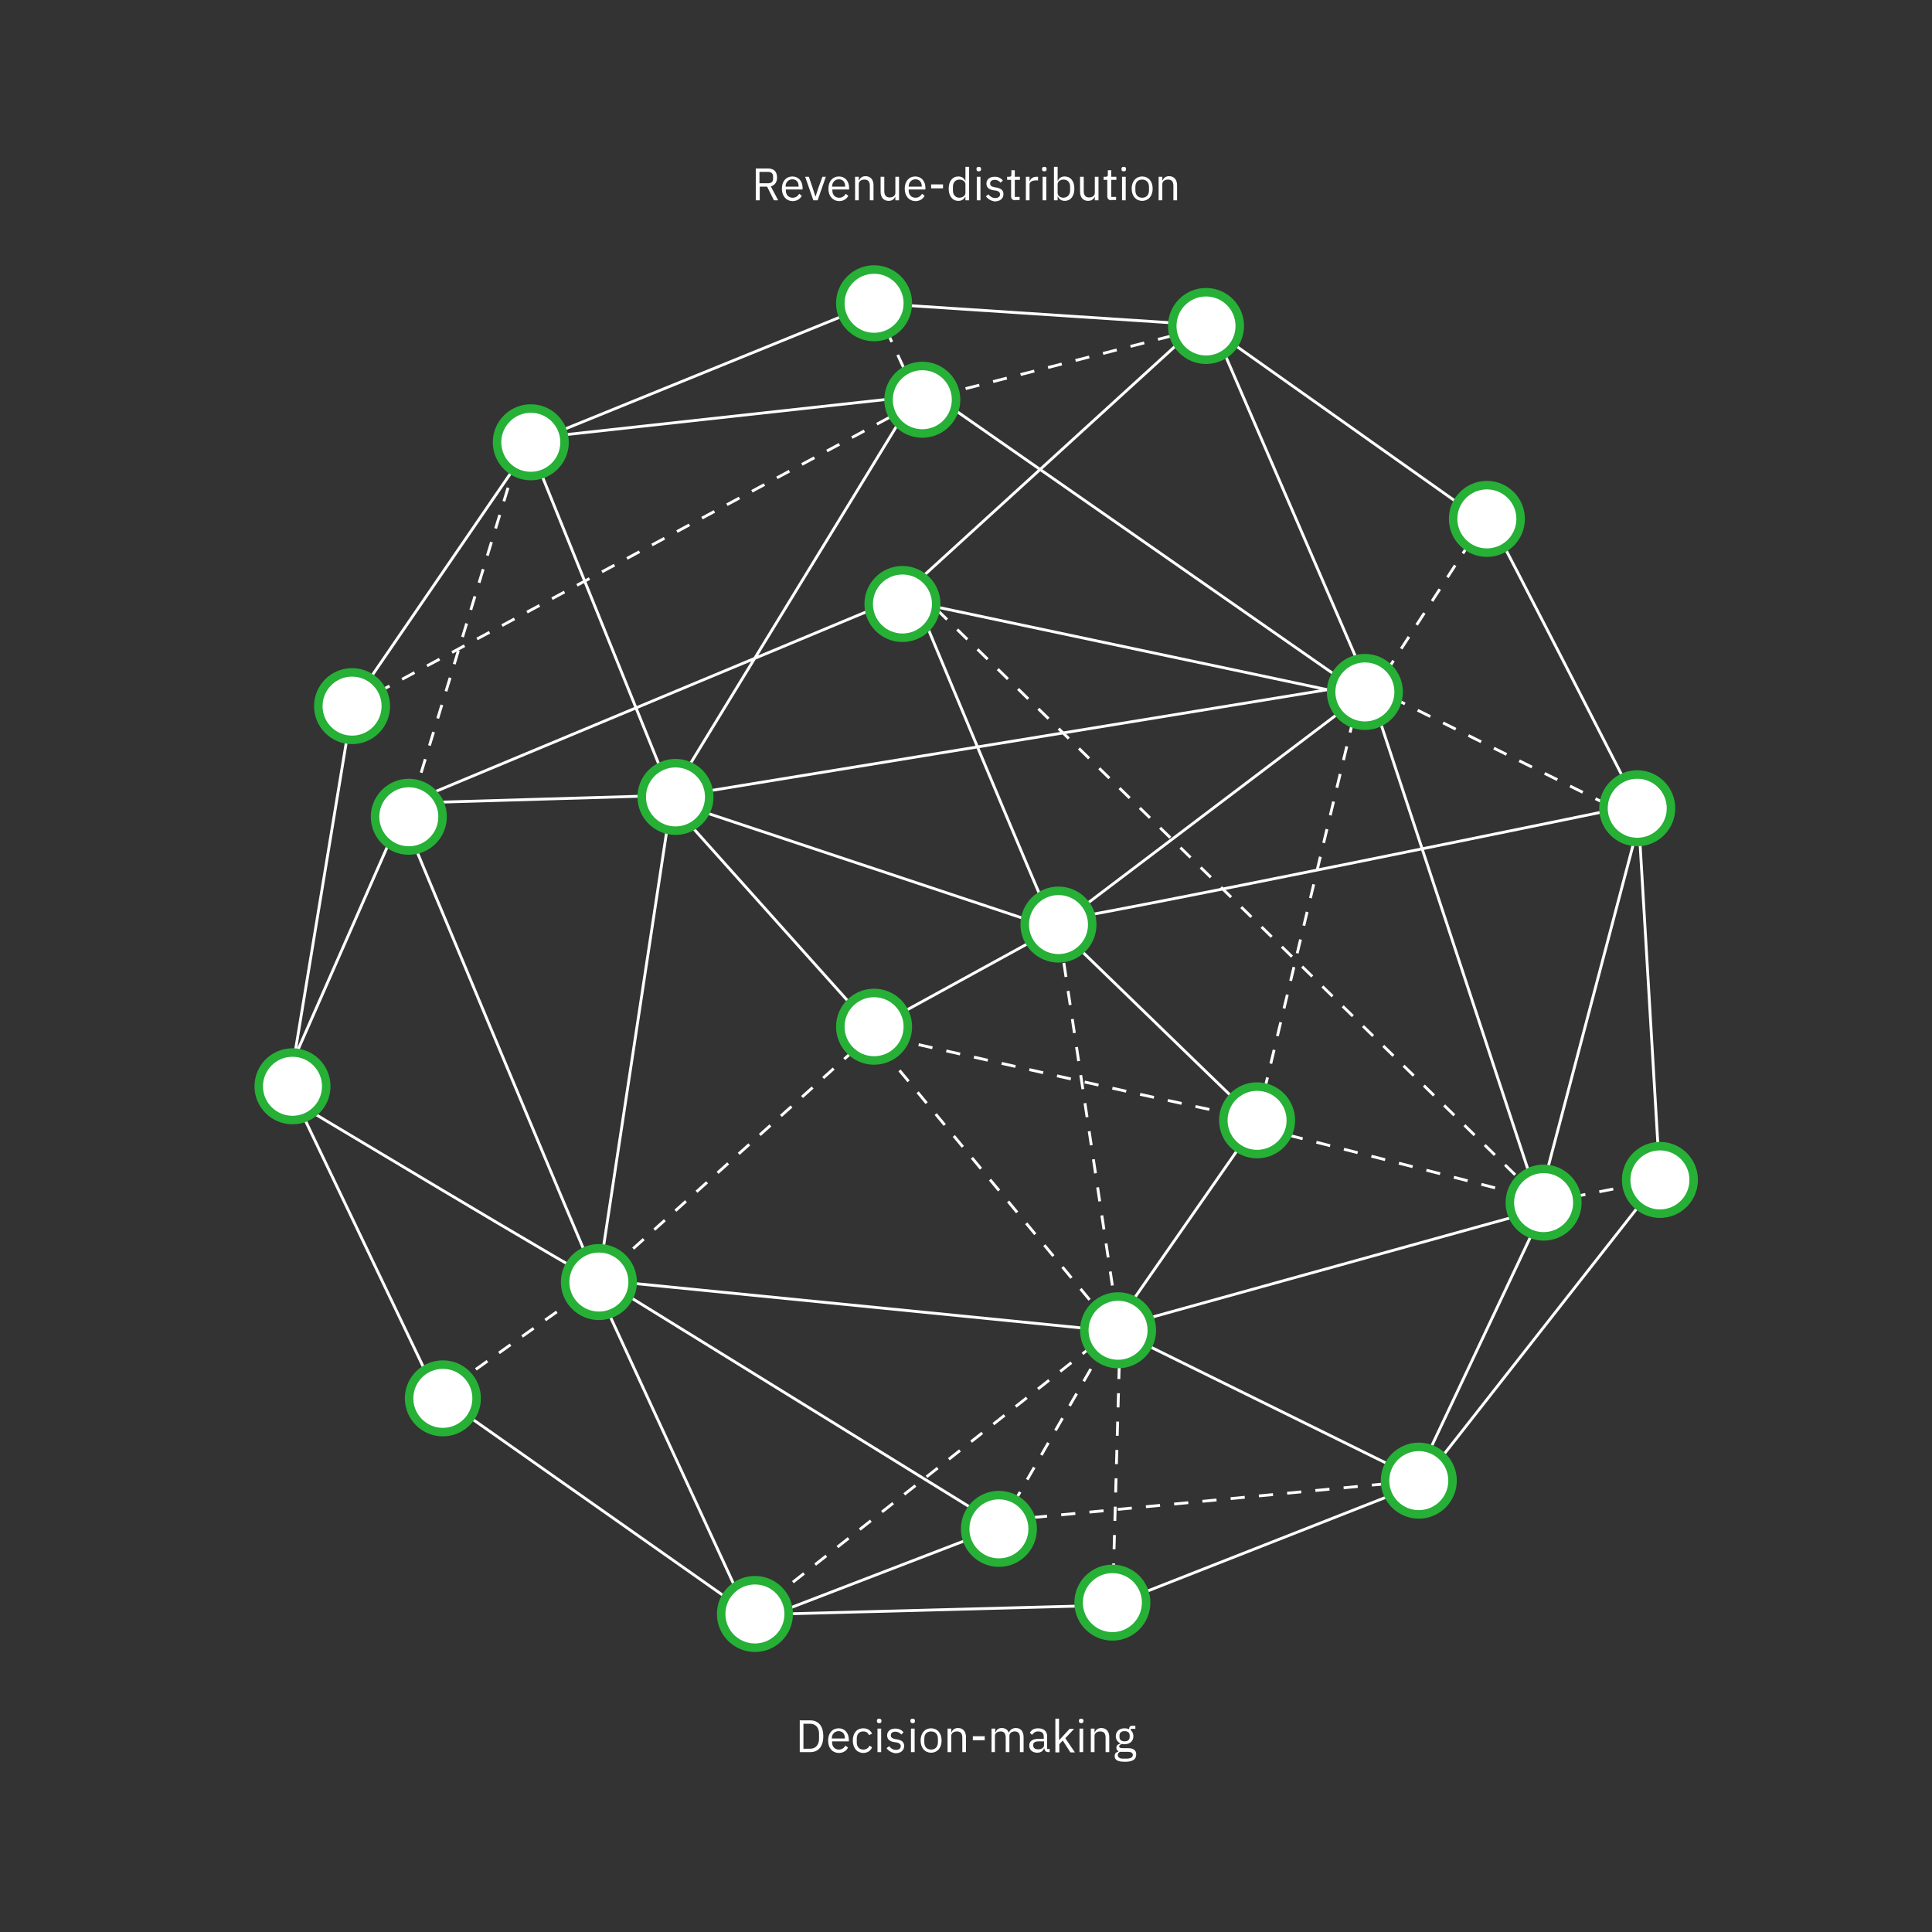 <?xml version="1.0" encoding="utf-8"?>
<!-- Generator: Adobe Illustrator 24.2.3, SVG Export Plug-In . SVG Version: 6.00 Build 0)  -->
<svg version="1.1" id="Layer_1" xmlns="http://www.w3.org/2000/svg" xmlns:xlink="http://www.w3.org/1999/xlink" x="0px" y="0px"
	 viewBox="0 0 681 681" style="enable-background:new 0 0 681 681;" xml:space="preserve">
<rect x="0" y="0" width="681" height="681" fill="#333333" stroke="none"/>
<style type="text/css">
	.st0{fill:none;stroke:#FFFFFF;}
	.st1{fill:none;stroke:#FFFFFF;stroke-dasharray:5;}
	.st2{fill:#FFFFFF;stroke:#26B036;stroke-width:3;}
	.st3{enable-background:new    ;}
	.st4{fill:#FFFFFF;}
</style>
<g>
	<g>
		<path id="Path_43" class="st0" d="M308.1,106.9l117.2,7.7l101.6,71.9c0-0.8,50.4,97.7,50.4,97.7c0-0.4,7.8,131.4,7.8,131.4
			l-84.2,107.3l-109.1,42.9l-127.2,3.4l-110.9-78l-51.7-108l22.3-135.1l63.1-92.1L308.1,106.9z"/>
		<path id="Path_44" class="st0" d="M326.9,139.2l-141.1,15.5l50.8,125.5l88-144l157.9,110l-165.9-35.1l109.3-99.7l56.6,130.9
			l59.9,181.5l37.1-140.6c0,0-207.7,42.8-208.9,41.4s-48.8-115.8-48.8-115.8l-178.6,74.5L98.4,385.1c0,0,113.5,68.2,112.1,66.2
			s-70.6-168.1-70.6-168.1l101.2-3L486.9,240l-116.4,88.1l-62.9,34.5l-71.1-79.4l-26,170.9L264.9,572l88.1-33.9l-140.5-86.8
			l182.1,18.1L499.3,521l44.9-95l-151.6,42l50.6-72.7l-69.3-67.2L239,283.2"/>
		<path id="Path_45" class="st1" d="M445.9,394.9c-1.1,0.9-138.5-30.4-138.5-30.4l-101,90.7L153.2,493"/>
		<path id="Path_46" class="st1" d="M304.3,361.9l90.5,109.2l-22-146.3"/>
		<path id="Path_47" class="st1" d="M184.9,152.8l-41.3,135.5"/>
		<path id="Path_48" class="st1" d="M352.1,538.9l40.4-70.3l-125.2,98.7"/>
		<path id="Path_49" class="st1" d="M546.3,423.9c-3.8-1.5-103.7-26.7-103.7-26.7l37.5-156.6l93.5,46.5"/>
		<path id="Path_50" class="st1" d="M523.8,182.5l-40.4,62.4"/>
		<path id="Path_57" class="st1" d="M422.7,115.9l-97.6,25"/>
		<path id="Path_51" class="st1" d="M308.1,106.9l17,37.1"/>
		<path id="Path_54" class="st1" d="M544.1,423.9l41-8"/>
		<path id="Path_55" class="st1" d="M364.1,534.9l136-13"/>
		<path id="Path_56" class="st1" d="M124.1,248.9l201-108"/>
		<path id="Path_53" class="st1" d="M394.8,471.1l-2.7,95.9"/>
		<path id="Path_52" class="st1" d="M323.1,207.9l221,216"/>
		<circle id="Ellipse_1" class="st2" cx="308.1" cy="106.9" r="11.9"/>
		<circle id="Ellipse_60" class="st2" cx="425.1" cy="114.9" r="11.9"/>
		<circle id="Ellipse_61" class="st2" cx="325.1" cy="140.9" r="11.9"/>
		<circle id="Ellipse_82" class="st2" cx="318.1" cy="212.9" r="11.9"/>
		<circle id="Ellipse_62" class="st2" cx="187.1" cy="155.9" r="11.9"/>
		<circle id="Ellipse_63" class="st2" cx="124.1" cy="248.9" r="11.9"/>
		<circle id="Ellipse_64" class="st2" cx="144.1" cy="287.9" r="11.9"/>
		<circle id="Ellipse_65" class="st2" cx="238.1" cy="280.9" r="11.9"/>
		<circle id="Ellipse_66" class="st2" cx="103.1" cy="382.9" r="11.9"/>
		<circle id="Ellipse_67" class="st2" cx="156.1" cy="492.9" r="11.9"/>
		<circle id="Ellipse_68" class="st2" cx="211.1" cy="451.9" r="11.9"/>
		<circle id="Ellipse_69" class="st2" cx="266.1" cy="568.9" r="11.9"/>
		<circle id="Ellipse_70" class="st2" cx="352.1" cy="538.9" r="11.9"/>
		<circle id="Ellipse_71" class="st2" cx="392.1" cy="564.9" r="11.9"/>
		<circle id="Ellipse_72" class="st2" cx="394.1" cy="468.9" r="11.9"/>
		<circle id="Ellipse_73" class="st2" cx="308.1" cy="361.9" r="11.9"/>
		<circle id="Ellipse_74" class="st2" cx="373.1" cy="325.9" r="11.9"/>
		<circle id="Ellipse_75" class="st2" cx="443.1" cy="394.9" r="11.9"/>
		<circle id="Ellipse_76" class="st2" cx="500.1" cy="521.9" r="11.9"/>
		<circle id="Ellipse_77" class="st2" cx="544.1" cy="423.9" r="11.9"/>
		<circle id="Ellipse_78" class="st2" cx="585.1" cy="415.9" r="11.9"/>
		<circle id="Ellipse_79" class="st2" cx="577.1" cy="284.9" r="11.9"/>
		<circle id="Ellipse_80" class="st2" cx="481.1" cy="243.9" r="11.9"/>
		<circle id="Ellipse_81" class="st2" cx="524.1" cy="182.9" r="11.9"/>
		<g class="st3">
			<path class="st4" d="M267.7,70.6h-1.3V59.4h4.4c2,0,3.1,1.1,3.1,3.2c0,1.6-0.8,2.7-2.2,3.1l2.6,4.9h-1.5l-2.4-4.8h-2.6V70.6z
				 M270.8,64.6c1.1,0,1.7-0.6,1.7-1.6v-0.8c0-1-0.6-1.6-1.7-1.6h-3.1v4H270.8z"/>
			<path class="st4" d="M275.6,66.5c0-2.6,1.5-4.3,3.7-4.3c2.2,0,3.6,1.7,3.6,4v0.6h-5.9v0.4c0,1.4,0.9,2.5,2.4,2.5
				c1,0,1.8-0.5,2.3-1.4l0.9,0.7c-0.5,1.1-1.7,1.9-3.3,1.9C277.1,70.8,275.6,69.1,275.6,66.5z M276.9,65.7v0.1h4.6v-0.2
				c0-1.5-0.9-2.4-2.2-2.4C277.9,63.2,276.9,64.3,276.9,65.7z"/>
			<path class="st4" d="M286.7,70.6l-2.9-8.3h1.3l1.4,4.1l0.9,2.8h0.1l0.9-2.8l1.5-4.1h1.2l-2.9,8.3H286.7z"/>
			<path class="st4" d="M292,66.5c0-2.6,1.5-4.3,3.7-4.3c2.2,0,3.6,1.7,3.6,4v0.6h-5.9v0.4c0,1.4,0.9,2.5,2.4,2.5
				c1,0,1.8-0.5,2.3-1.4l0.9,0.7c-0.5,1.1-1.7,1.9-3.3,1.9C293.5,70.8,292,69.1,292,66.5z M293.3,65.7v0.1h4.6v-0.2
				c0-1.5-0.9-2.4-2.2-2.4C294.3,63.2,293.3,64.3,293.3,65.7z"/>
			<path class="st4" d="M301.4,70.6v-8.3h1.3v1.3h0.1c0.4-0.9,1.1-1.5,2.3-1.5c1.7,0,2.8,1.2,2.8,3.2v5.3h-1.3v-5.1
				c0-1.5-0.6-2.2-1.9-2.2c-1,0-2,0.5-2,1.6v5.7H301.4z"/>
			<path class="st4" d="M315.6,69.3L315.6,69.3c-0.4,0.8-1,1.5-2.4,1.5c-1.7,0-2.8-1.2-2.8-3.2v-5.3h1.3v5.1c0,1.5,0.7,2.2,1.9,2.2
				c1,0,2-0.5,2-1.6v-5.7h1.3v8.3h-1.3V69.3z"/>
			<path class="st4" d="M318.9,66.5c0-2.6,1.5-4.3,3.7-4.3c2.2,0,3.6,1.7,3.6,4v0.6h-5.9v0.4c0,1.4,0.9,2.5,2.4,2.5
				c1,0,1.8-0.5,2.3-1.4l0.9,0.7c-0.5,1.1-1.7,1.9-3.3,1.9C320.4,70.8,318.9,69.1,318.9,66.5z M320.3,65.7v0.1h4.6v-0.2
				c0-1.5-0.9-2.4-2.2-2.4C321.3,63.2,320.3,64.3,320.3,65.7z"/>
			<path class="st4" d="M328.2,66.4V65h4.2v1.4H328.2z"/>
			<path class="st4" d="M340.3,69.3L340.3,69.3c-0.6,1-1.3,1.5-2.5,1.5c-2.1,0-3.4-1.7-3.4-4.3c0-2.6,1.3-4.3,3.4-4.3
				c1.1,0,2,0.5,2.4,1.5h0.1v-4.9h1.3v11.8h-1.3V69.3z M340.3,68v-3.1c0-0.9-1-1.6-2.1-1.6c-1.4,0-2.3,1-2.3,2.5v1.4
				c0,1.5,0.9,2.5,2.3,2.5C339.4,69.6,340.3,69,340.3,68z"/>
			<path class="st4" d="M344.2,59.7v-0.2c0-0.4,0.2-0.7,0.8-0.7s0.8,0.3,0.8,0.7v0.2c0,0.4-0.2,0.7-0.8,0.7S344.2,60.1,344.2,59.7z
				 M344.3,62.3h1.3v8.3h-1.3V62.3z"/>
			<path class="st4" d="M347.5,69.2l0.9-0.7c0.6,0.8,1.4,1.3,2.4,1.3c1.1,0,1.7-0.5,1.7-1.3c0-0.6-0.4-1.1-1.4-1.3l-0.7-0.1
				c-1.5-0.2-2.7-0.8-2.7-2.4c0-1.6,1.3-2.4,2.9-2.4c1.3,0,2.2,0.5,2.9,1.3l-0.8,0.8c-0.4-0.5-1.1-1-2.1-1s-1.6,0.5-1.6,1.3
				c0,0.8,0.6,1.1,1.6,1.3l0.6,0.1c1.8,0.3,2.5,1.1,2.5,2.3c0,1.6-1.2,2.6-3.1,2.6C349.3,70.8,348.3,70.2,347.5,69.2z"/>
			<path class="st4" d="M357.8,70.6c-0.9,0-1.4-0.6-1.4-1.4v-5.8h-1.4v-1.1h0.8c0.5,0,0.7-0.2,0.7-0.8v-1.5h1.2v2.3h1.8v1.1h-1.8v6
				h1.7v1.1H357.8z"/>
			<path class="st4" d="M361.6,70.6v-8.3h1.3v1.5h0.1c0.3-0.8,1-1.5,2.4-1.5h0.5v1.3h-0.8c-1.4,0-2.2,0.6-2.2,1.4v5.6H361.6z"/>
			<path class="st4" d="M367.3,59.7v-0.2c0-0.4,0.2-0.7,0.8-0.7s0.8,0.3,0.8,0.7v0.2c0,0.4-0.2,0.7-0.8,0.7S367.3,60.1,367.3,59.7z
				 M367.5,62.3h1.3v8.3h-1.3V62.3z"/>
			<path class="st4" d="M371.5,58.8h1.3v4.9h0.1c0.4-1,1.3-1.5,2.4-1.5c2.1,0,3.4,1.7,3.4,4.3c0,2.6-1.3,4.3-3.4,4.3
				c-1.1,0-1.9-0.5-2.4-1.5h-0.1v1.3h-1.3V58.8z M377.2,67.2v-1.4c0-1.5-0.9-2.5-2.3-2.5c-1.2,0-2.1,0.7-2.1,1.6V68
				c0,1.1,1,1.7,2.1,1.7C376.3,69.6,377.2,68.6,377.2,67.2z"/>
			<path class="st4" d="M385.9,69.3L385.9,69.3c-0.4,0.8-1,1.5-2.4,1.5c-1.7,0-2.8-1.2-2.8-3.2v-5.3h1.3v5.1c0,1.5,0.7,2.2,1.9,2.2
				c1,0,2-0.5,2-1.6v-5.7h1.3v8.3h-1.3V69.3z"/>
			<path class="st4" d="M391.7,70.6c-0.9,0-1.4-0.6-1.4-1.4v-5.8H389v-1.1h0.8c0.5,0,0.7-0.2,0.7-0.8v-1.5h1.2v2.3h1.8v1.1h-1.8v6
				h1.7v1.1H391.7z"/>
			<path class="st4" d="M395.3,59.7v-0.2c0-0.4,0.2-0.7,0.8-0.7s0.8,0.3,0.8,0.7v0.2c0,0.4-0.2,0.7-0.8,0.7S395.3,60.1,395.3,59.7z
				 M395.5,62.3h1.3v8.3h-1.3V62.3z"/>
			<path class="st4" d="M398.9,66.5c0-2.6,1.5-4.3,3.7-4.3s3.7,1.7,3.7,4.3s-1.5,4.3-3.7,4.3S398.9,69.1,398.9,66.5z M405,67.1v-1.2
				c0-1.7-1-2.6-2.4-2.6c-1.4,0-2.4,0.8-2.4,2.6v1.2c0,1.7,1,2.6,2.4,2.6C404,69.7,405,68.8,405,67.1z"/>
			<path class="st4" d="M408.4,70.6v-8.3h1.3v1.3h0.1c0.4-0.9,1.1-1.5,2.3-1.5c1.7,0,2.8,1.2,2.8,3.2v5.3h-1.3v-5.1
				c0-1.5-0.6-2.2-1.9-2.2c-1,0-2,0.5-2,1.6v5.7H408.4z"/>
		</g>
		<g class="st3">
			<path class="st4" d="M281.9,606.4h3.7c2.8,0,4.6,1.9,4.6,5.6s-1.8,5.6-4.6,5.6h-3.7V606.4z M285.6,616.4c1.8,0,3.1-1.3,3.1-3.5
				v-1.8c0-2.2-1.3-3.5-3.1-3.5h-2.4v8.8H285.6z"/>
			<path class="st4" d="M291.9,613.5c0-2.6,1.5-4.3,3.7-4.3c2.2,0,3.6,1.7,3.6,4v0.6h-5.9v0.4c0,1.4,0.9,2.5,2.4,2.5
				c1,0,1.8-0.5,2.3-1.4l0.9,0.7c-0.5,1.1-1.7,1.9-3.3,1.9C293.3,617.8,291.9,616.1,291.9,613.5z M293.2,612.7v0.1h4.6v-0.2
				c0-1.5-0.9-2.4-2.2-2.4C294.2,610.2,293.2,611.3,293.2,612.7z"/>
			<path class="st4" d="M300.6,613.5c0-2.6,1.4-4.3,3.7-4.3c1.6,0,2.6,0.8,3.1,1.9l-1.1,0.5c-0.3-0.8-1-1.3-2-1.3
				c-1.5,0-2.3,1-2.3,2.5v1.4c0,1.4,0.8,2.5,2.3,2.5c1,0,1.8-0.5,2.2-1.4l0.9,0.6c-0.5,1.2-1.6,2-3.2,2
				C302,617.8,300.6,616.1,300.6,613.5z"/>
			<path class="st4" d="M309.1,606.7v-0.2c0-0.4,0.2-0.7,0.8-0.7c0.5,0,0.8,0.3,0.8,0.7v0.2c0,0.4-0.2,0.7-0.8,0.7
				C309.4,607.4,309.1,607.1,309.1,606.7z M309.3,609.3h1.3v8.3h-1.3V609.3z"/>
			<path class="st4" d="M312.5,616.2l0.9-0.7c0.6,0.8,1.4,1.3,2.4,1.3c1.1,0,1.7-0.5,1.7-1.3c0-0.6-0.4-1.1-1.4-1.3l-0.7-0.1
				c-1.5-0.2-2.7-0.8-2.7-2.4c0-1.6,1.3-2.4,2.9-2.4c1.3,0,2.2,0.5,2.9,1.3l-0.8,0.8c-0.4-0.5-1.1-1-2.1-1c-1.1,0-1.6,0.5-1.6,1.3
				c0,0.8,0.6,1.1,1.6,1.3l0.6,0.1c1.8,0.3,2.5,1.1,2.5,2.3c0,1.6-1.2,2.6-3.1,2.6C314.3,617.8,313.2,617.2,312.5,616.2z"/>
			<path class="st4" d="M320.9,606.7v-0.2c0-0.4,0.2-0.7,0.8-0.7c0.5,0,0.8,0.3,0.8,0.7v0.2c0,0.4-0.2,0.7-0.8,0.7
				C321.2,607.4,320.9,607.1,320.9,606.7z M321.1,609.3h1.3v8.3h-1.3V609.3z"/>
			<path class="st4" d="M324.5,613.5c0-2.6,1.5-4.3,3.7-4.3s3.7,1.7,3.7,4.3s-1.5,4.3-3.7,4.3S324.5,616.1,324.5,613.5z
				 M330.6,614.1v-1.2c0-1.7-1-2.6-2.4-2.6s-2.4,0.8-2.4,2.6v1.2c0,1.7,1,2.6,2.4,2.6S330.6,615.8,330.6,614.1z"/>
			<path class="st4" d="M334,617.6v-8.3h1.3v1.3h0.1c0.4-0.9,1.1-1.5,2.3-1.5c1.7,0,2.8,1.2,2.8,3.2v5.3h-1.3v-5.1
				c0-1.5-0.6-2.2-1.9-2.2c-1,0-2,0.5-2,1.6v5.7H334z"/>
			<path class="st4" d="M342.9,613.4V612h4.2v1.4H342.9z"/>
			<path class="st4" d="M349.5,617.6v-8.3h1.3v1.3h0.1c0.4-0.8,0.9-1.5,2.2-1.5c1.1,0,2.1,0.5,2.5,1.7h0c0.3-0.9,1.1-1.7,2.5-1.7
				c1.7,0,2.7,1.2,2.7,3.2v5.3h-1.3v-5.1c0-1.5-0.6-2.2-1.8-2.2c-1,0-1.9,0.5-1.9,1.6v5.7h-1.3v-5.1c0-1.5-0.6-2.2-1.8-2.2
				c-1,0-2,0.5-2,1.6v5.7H349.5z"/>
			<path class="st4" d="M369.5,617.6c-0.9,0-1.3-0.6-1.4-1.3H368c-0.4,1-1.2,1.5-2.4,1.5c-1.7,0-2.8-1-2.8-2.5
				c0-1.6,1.1-2.4,3.5-2.4h1.6v-0.8c0-1.2-0.6-1.8-2-1.8c-1,0-1.6,0.5-2.1,1.2l-0.8-0.7c0.4-0.9,1.4-1.6,2.9-1.6c2,0,3.2,1,3.2,2.8
				v4.5h0.9v1.1H369.5z M368,615.2v-1.4h-1.7c-1.5,0-2.1,0.4-2.1,1.2v0.3c0,0.8,0.6,1.3,1.6,1.3C367.1,616.7,368,616,368,615.2z"/>
			<path class="st4" d="M372,605.8h1.3v7.5h0.1l1.3-1.4l2.3-2.5h1.6l-3.1,3.3l3.4,5h-1.6l-2.7-4.2l-1.2,1.3v2.9H372V605.8z"/>
			<path class="st4" d="M380.3,606.7v-0.2c0-0.4,0.2-0.7,0.8-0.7c0.5,0,0.8,0.3,0.8,0.7v0.2c0,0.4-0.2,0.7-0.8,0.7
				C380.6,607.4,380.3,607.1,380.3,606.7z M380.5,609.3h1.3v8.3h-1.3V609.3z"/>
			<path class="st4" d="M384.5,617.6v-8.3h1.3v1.3h0.1c0.4-0.9,1.1-1.5,2.3-1.5c1.7,0,2.8,1.2,2.8,3.2v5.3h-1.3v-5.1
				c0-1.5-0.6-2.2-1.9-2.2c-1,0-2,0.5-2,1.6v5.7H384.5z"/>
			<path class="st4" d="M396.5,621c-2.6,0-3.6-0.7-3.6-2c0-0.9,0.5-1.4,1.3-1.6v-0.2c-0.5-0.2-0.7-0.6-0.7-1.2
				c0-0.8,0.6-1.2,1.4-1.4v-0.1c-1-0.5-1.6-1.4-1.6-2.5c0-1.7,1.2-2.8,3.1-2.8c0.6,0,1.1,0.1,1.6,0.3v-0.1c0-0.6,0.3-1.1,1-1.1h1.2
				v1.1h-1.6v0.5c0.6,0.5,0.9,1.2,0.9,2.1c0,1.7-1.2,2.8-3.1,2.8c-0.3,0-0.6,0-0.8-0.1c-0.5,0.1-1.1,0.4-1.1,0.9
				c0,0.5,0.5,0.6,1.3,0.6h1.8c2,0,2.9,0.8,2.9,2.2C400.5,620.2,399.2,621,396.5,621z M397.6,617.5h-2.8c-0.5,0.2-0.8,0.6-0.8,1.1
				c0,0.7,0.5,1.3,1.8,1.3h1.2c1.4,0,2.3-0.4,2.3-1.3C399.3,618,398.9,617.5,397.6,617.5z M398.2,612.2v-0.4c0-1.1-0.7-1.6-1.8-1.6
				c-1.1,0-1.8,0.5-1.8,1.6v0.4c0,1.1,0.7,1.6,1.8,1.6C397.5,613.8,398.2,613.3,398.2,612.2z"/>
		</g>
	</g>
</g>
</svg>
